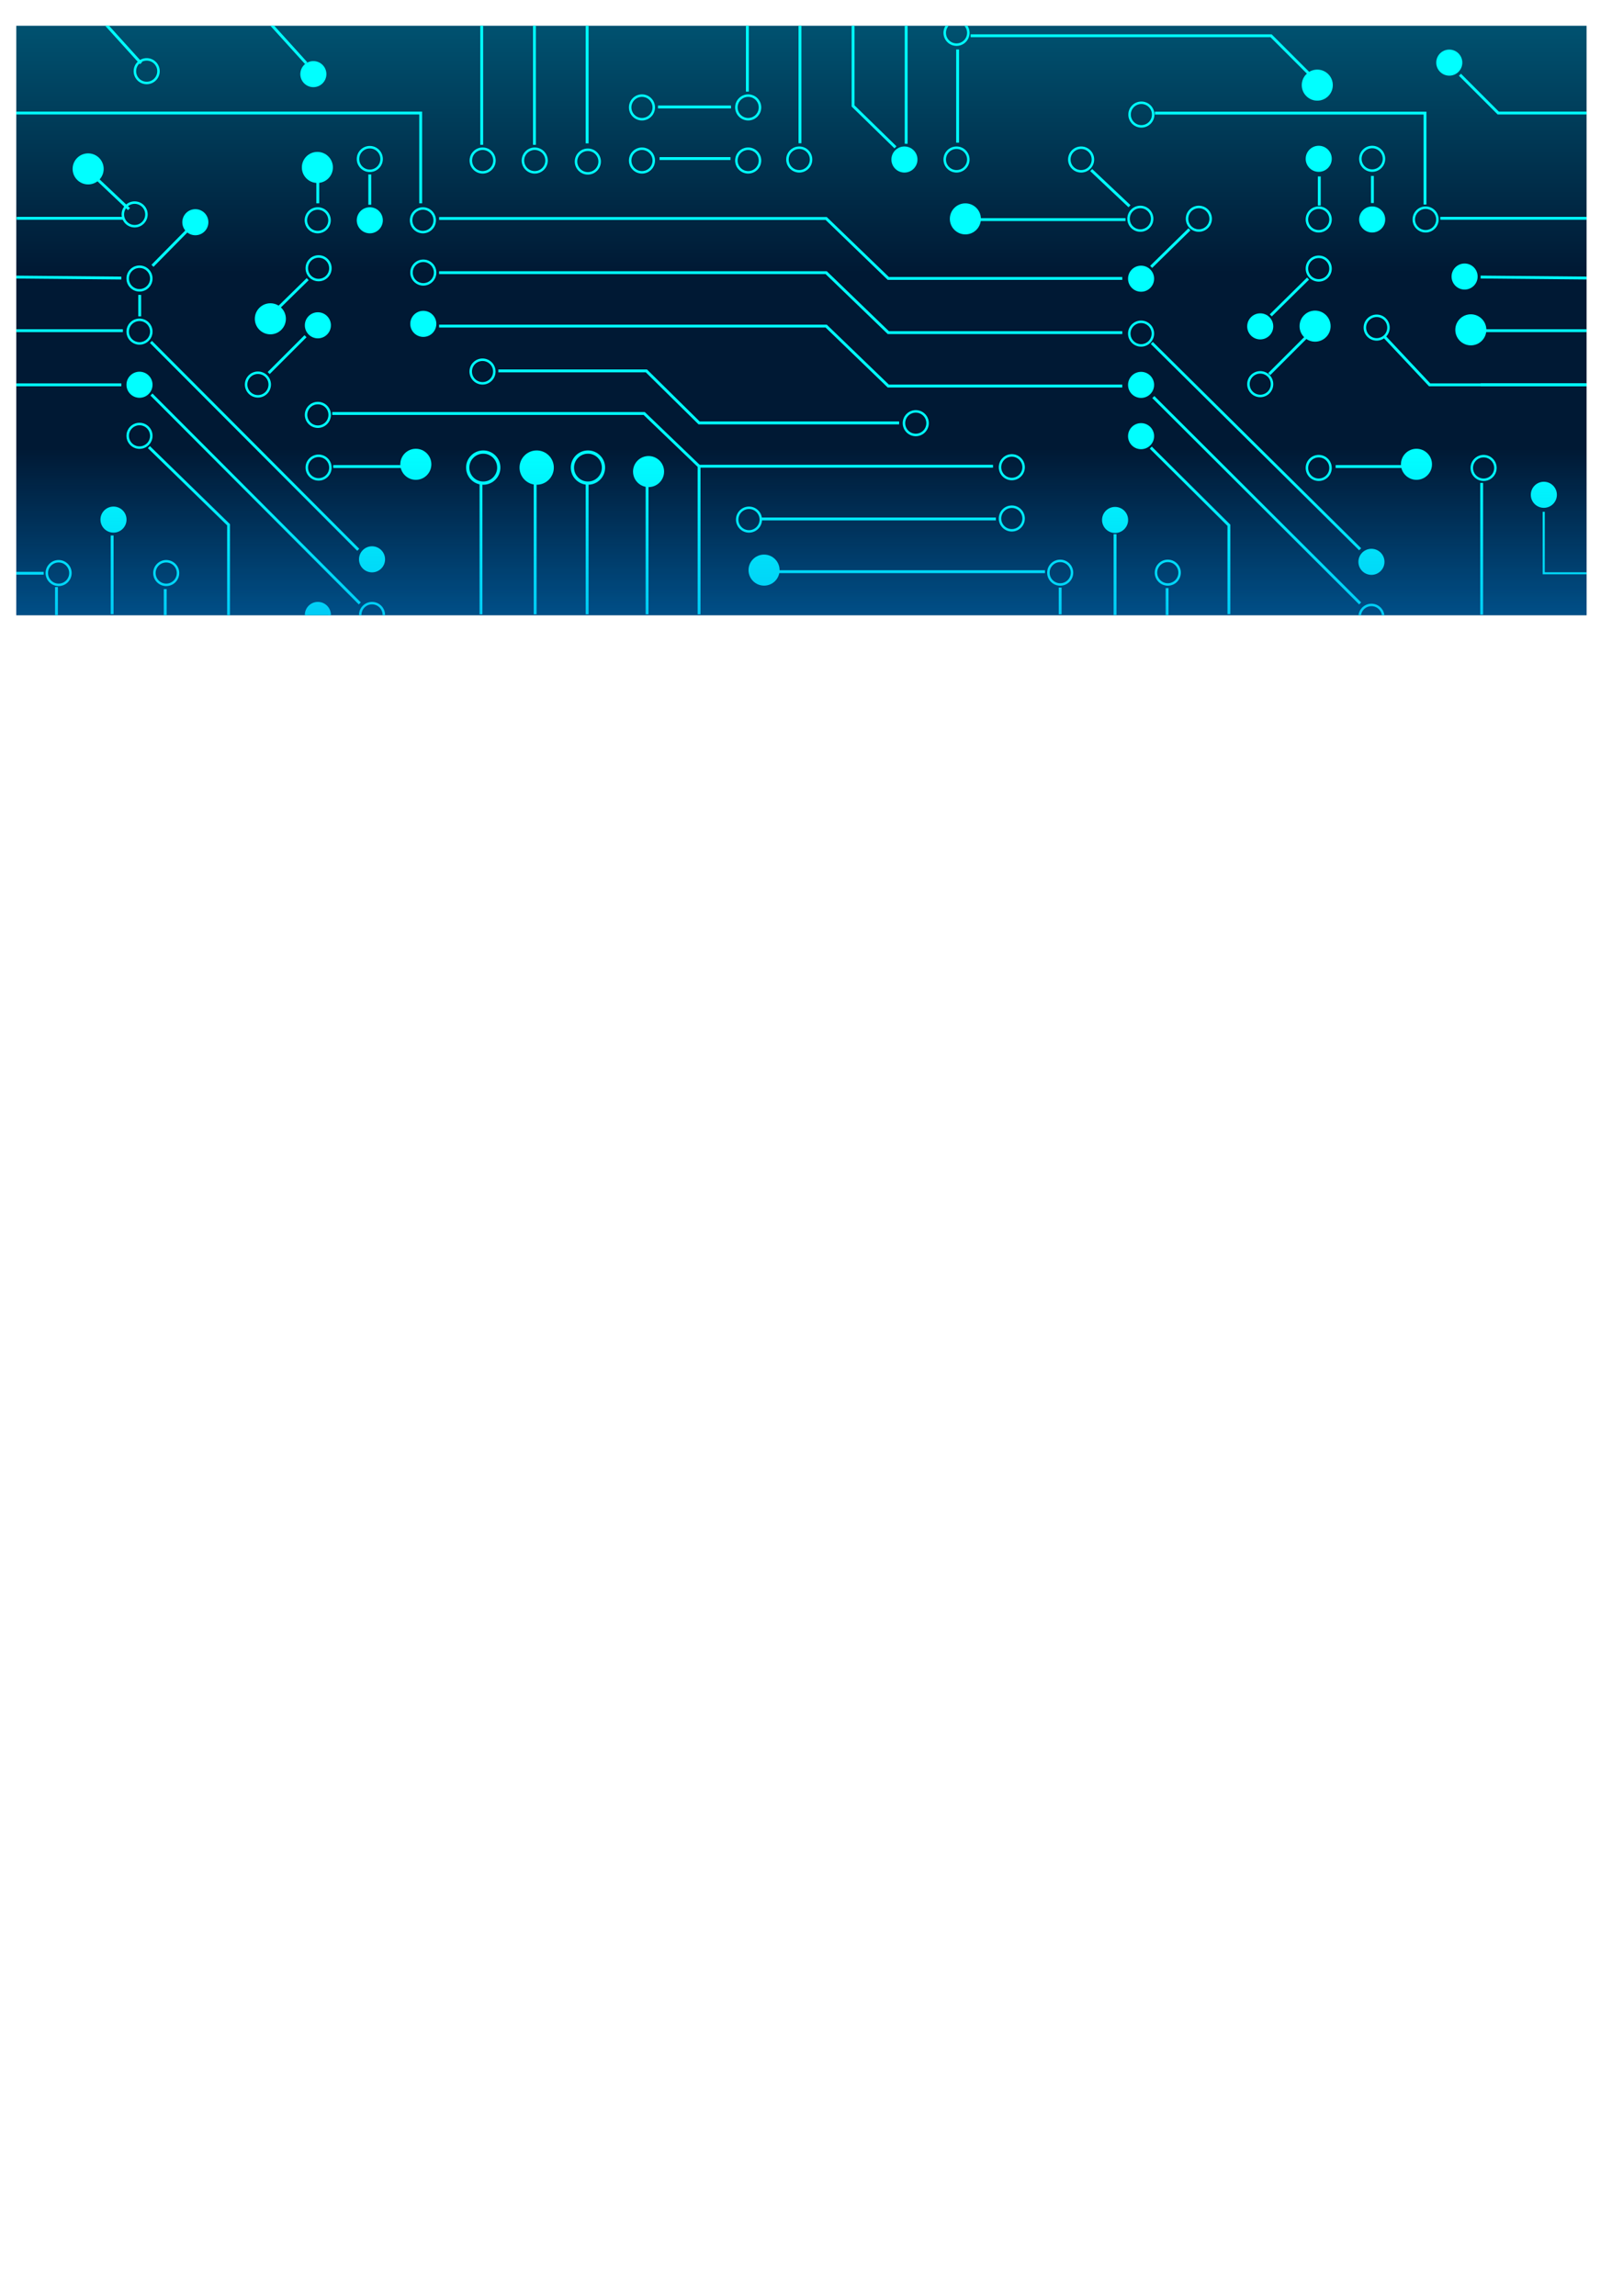 <?xml version="1.0" encoding="UTF-8" standalone="no"?>
<!-- Created with Inkscape (http://www.inkscape.org/) -->

<svg
   xmlns:dc="http://purl.org/dc/elements/1.1/"
   xmlns:cc="http://creativecommons.org/ns#"
   xmlns:rdf="http://www.w3.org/1999/02/22-rdf-syntax-ns#"
   xmlns:svg="http://www.w3.org/2000/svg"
   xmlns="http://www.w3.org/2000/svg"
   xmlns:xlink="http://www.w3.org/1999/xlink"
   xmlns:sodipodi="http://sodipodi.sourceforge.net/DTD/sodipodi-0.dtd"
   xmlns:inkscape="http://www.inkscape.org/namespaces/inkscape"
   width="210mm"
   height="297mm"
   viewBox="0 0 210 297"
   version="1.1"
   id="svg8"
   inkscape:version="0.92.1 r15371"
   sodipodi:docname="Circuit Board.svg">
  <defs
     id="defs2">
    <linearGradient
       inkscape:collect="always"
       id="linearGradient9535">
      <stop
         style="stop-color:#008fea;stop-opacity:1;"
         offset="0"
         id="stop9531" />
      <stop
         style="stop-color:#008fea;stop-opacity:0;"
         offset="1"
         id="stop9533" />
    </linearGradient>
    <linearGradient
       inkscape:collect="always"
       id="linearGradient4950">
      <stop
         style="stop-color:#00b8dc;stop-opacity:1"
         offset="0"
         id="stop4946" />
      <stop
         style="stop-color:#001934;stop-opacity:1"
         offset="1"
         id="stop4948" />
    </linearGradient>
    <linearGradient
       inkscape:collect="always"
       xlink:href="#linearGradient9535"
       id="linearGradient9537"
       x1="2388.751"
       y1="350.394"
       x2="2388.751"
       y2="303.663"
       gradientUnits="userSpaceOnUse" />
    <clipPath
       clipPathUnits="userSpaceOnUse"
       id="clipPath9734">
      <rect
         style="opacity:1;fill:url(#radialGradient9738);fill-opacity:1;stroke:none;stroke-width:0.348;stroke-linecap:round;stroke-linejoin:round;stroke-miterlimit:4;stroke-dasharray:none;stroke-dashoffset:0;stroke-opacity:1;paint-order:stroke fill markers"
         id="rect9736"
         width="201.965"
         height="75.803"
         x="2276.597"
         y="249.234"
         ry="0" />
    </clipPath>
    <radialGradient
       inkscape:collect="always"
       xlink:href="#linearGradient4950"
       id="radialGradient9738"
       gradientUnits="userSpaceOnUse"
       gradientTransform="matrix(1.383,0,0,0.519,2258.873,257.683)"
       cx="85.842"
       cy="56.745"
       fx="85.842"
       fy="56.745"
       r="73.025" />
    <clipPath
       clipPathUnits="userSpaceOnUse"
       id="clipPath9734-5">
      <rect
         style="opacity:1;fill:url(#radialGradient9738);fill-opacity:1;stroke:none;stroke-width:0.348;stroke-linecap:round;stroke-linejoin:round;stroke-miterlimit:4;stroke-dasharray:none;stroke-dashoffset:0;stroke-opacity:1;paint-order:stroke fill markers"
         id="rect9736-6"
         width="201.965"
         height="75.803"
         x="2276.597"
         y="249.234"
         ry="0" />
    </clipPath>
    <linearGradient
       inkscape:collect="always"
       xlink:href="#linearGradient4950"
       id="linearGradient11246"
       x1="2380.763"
       y1="191.885"
       x2="2380.763"
       y2="280.987"
       gradientUnits="userSpaceOnUse" />
    <filter
       inkscape:collect="always"
       style="color-interpolation-filters:sRGB"
       id="filter9416"
       x="-0.549"
       width="2.098"
       y="-0.549"
       height="2.098">
      <feGaussianBlur
         inkscape:collect="always"
         stdDeviation="0.913"
         id="feGaussianBlur9418" />
    </filter>
  </defs>
  <sodipodi:namedview
     id="base"
     pagecolor="#ffffff"
     bordercolor="#666666"
     borderopacity="1.0"
     inkscape:pageopacity="0.0"
     inkscape:pageshadow="2"
     inkscape:zoom="0.98994949"
     inkscape:cx="483.33364"
     inkscape:cy="879.38609"
     inkscape:document-units="mm"
     inkscape:current-layer="layer1"
     showgrid="false"
     inkscape:window-width="1920"
     inkscape:window-height="1017"
     inkscape:window-x="-8"
     inkscape:window-y="-8"
     inkscape:window-maximized="1"
     showborder="false" />
  <g
     inkscape:label="Layer 1"
     inkscape:groupmode="layer"
     id="layer1">
    <g
       id="g7936"
       transform="translate(-203.124)" />
    <g
       clip-path="url(#clipPath9734-5)"
       id="g10864"
       transform="matrix(1.006,0,0,1.006,-2288.148,-247.4)"
       inkscape:export-xdpi="90"
       inkscape:export-ydpi="90">
      <rect
         ry="0"
         y="249.234"
         x="2276.597"
         height="75.803"
         width="201.965"
         id="rect10494"
         style="opacity:1;fill:url(#linearGradient11246);fill-opacity:1;stroke:none;stroke-width:0.348;stroke-linecap:round;stroke-linejoin:round;stroke-miterlimit:4;stroke-dasharray:none;stroke-dashoffset:0;stroke-opacity:1;paint-order:stroke fill markers" />
      <path
         inkscape:connector-curvature="0"
         id="path10496"
         d="m 2309.43,249.133 4.458,4.923"
         style="fill:none;stroke:#01ffff;stroke-width:0.368px;stroke-linecap:butt;stroke-linejoin:miter;stroke-opacity:1" />
      <path
         inkscape:connector-curvature="0"
         id="path10498"
         d="m 2336.458,246.527 v 18.019"
         style="fill:none;stroke:#01ffff;stroke-width:0.368px;stroke-linecap:butt;stroke-linejoin:miter;stroke-opacity:1" />
      <path
         inkscape:connector-curvature="0"
         id="path10500"
         d="m 2343.239,246.434 v 18.112"
         style="fill:none;stroke:#01ffff;stroke-width:0.368px;stroke-linecap:butt;stroke-linejoin:miter;stroke-opacity:1" />
      <path
         inkscape:connector-curvature="0"
         id="path10502"
         d="m 2350.019,246.434 v 17.926"
         style="fill:none;stroke:#01ffff;stroke-width:0.368px;stroke-linecap:butt;stroke-linejoin:miter;stroke-opacity:1" />
      <path
         inkscape:connector-curvature="0"
         id="path10504"
         d="m 2276.068,260.459 h 52.541 v 11.61"
         style="fill:none;stroke:#01ffff;stroke-width:0.368px;stroke-linecap:butt;stroke-linejoin:miter;stroke-opacity:1"
         sodipodi:nodetypes="ccc" />
      <path
         inkscape:connector-curvature="0"
         id="path10506"
         d="m 2322.061,268.355 v 3.901"
         style="fill:none;stroke:#01ffff;stroke-width:0.368px;stroke-linecap:butt;stroke-linejoin:miter;stroke-opacity:1" />
      <path
         inkscape:connector-curvature="0"
         id="path10508"
         d="m 2315.374,268.355 v 3.715"
         style="fill:none;stroke:#01ffff;stroke-width:0.368px;stroke-linecap:butt;stroke-linejoin:miter;stroke-opacity:1" />
      <path
         inkscape:connector-curvature="0"
         id="path10510"
         d="m 2276.635,273.999 h 13.798"
         style="fill:none;stroke:#01ffff;stroke-width:0.368px;stroke-linecap:butt;stroke-linejoin:miter;stroke-opacity:1"
         sodipodi:nodetypes="cc" />
      <path
         inkscape:connector-curvature="0"
         id="path10512"
         d="m 2286.296,268.285 4.795,4.532"
         style="fill:none;stroke:#01ffff;stroke-width:0.368px;stroke-linecap:butt;stroke-linejoin:miter;stroke-opacity:1" />
      <path
         inkscape:connector-curvature="0"
         id="path10514"
         d="m 2298.709,275.444 -4.597,4.663"
         style="fill:none;stroke:#01ffff;stroke-width:0.368px;stroke-linecap:butt;stroke-linejoin:miter;stroke-opacity:1" />
      <path
         inkscape:connector-curvature="0"
         id="path10516"
         d="m 2290.105,281.683 -13.924,-0.131"
         style="fill:none;stroke:#01ffff;stroke-width:0.368px;stroke-linecap:butt;stroke-linejoin:miter;stroke-opacity:1" />
      <path
         inkscape:connector-curvature="0"
         id="path10518"
         d="m 2276.181,288.448 h 14.121"
         style="fill:none;stroke:#01ffff;stroke-width:0.368px;stroke-linecap:butt;stroke-linejoin:miter;stroke-opacity:1" />
      <path
         inkscape:connector-curvature="0"
         id="path10520"
         d="m 2292.469,283.85 v 2.758"
         style="fill:none;stroke:#01ffff;stroke-width:0.368px;stroke-linecap:butt;stroke-linejoin:miter;stroke-opacity:1" />
      <path
         inkscape:connector-curvature="0"
         id="path10522"
         d="m 2276.181,295.41 h 13.924"
         style="fill:none;stroke:#01ffff;stroke-width:0.368px;stroke-linecap:butt;stroke-linejoin:miter;stroke-opacity:1" />
      <path
         inkscape:connector-curvature="0"
         id="path10524"
         d="m 2293.98,296.658 26.797,26.862"
         style="fill:none;stroke:#01ffff;stroke-width:0.368px;stroke-linecap:butt;stroke-linejoin:miter;stroke-opacity:1" />
      <path
         inkscape:connector-curvature="0"
         id="path10526"
         d="m 2293.914,289.893 26.665,26.731"
         style="fill:none;stroke:#01ffff;stroke-width:0.368px;stroke-linecap:butt;stroke-linejoin:miter;stroke-opacity:1" />
      <path
         inkscape:connector-curvature="0"
         id="path10528"
         d="m 2317.361,305.918 h 9.392"
         style="fill:none;stroke:#01ffff;stroke-width:0.368px;stroke-linecap:butt;stroke-linejoin:miter;stroke-opacity:1" />
      <path
         inkscape:connector-curvature="0"
         id="path10530"
         d="m 2293.651,303.422 10.246,9.983 v 11.625"
         style="fill:none;stroke:#01ffff;stroke-width:0.368px;stroke-linecap:butt;stroke-linejoin:miter;stroke-opacity:1" />
      <path
         inkscape:connector-curvature="0"
         id="path10532"
         d="m 2295.753,321.681 v 3.35"
         style="fill:none;stroke:#01ffff;stroke-width:0.368px;stroke-linecap:butt;stroke-linejoin:miter;stroke-opacity:1" />
      <path
         inkscape:connector-curvature="0"
         id="path10534"
         d="m 2288.923,314.785 v 10.114"
         style="fill:none;stroke:#01ffff;stroke-width:0.368px;stroke-linecap:butt;stroke-linejoin:miter;stroke-opacity:1" />
      <path
         inkscape:connector-curvature="0"
         id="path10536"
         d="m 2276.115,319.645 h 4.006"
         style="fill:none;stroke:#01ffff;stroke-width:0.368px;stroke-linecap:butt;stroke-linejoin:miter;stroke-opacity:1" />
      <path
         inkscape:connector-curvature="0"
         id="path10538"
         d="m 2281.764,321.418 v 3.612"
         style="fill:none;stroke:#01ffff;stroke-width:0.368px;stroke-linecap:butt;stroke-linejoin:miter;stroke-opacity:1" />
      <path
         inkscape:connector-curvature="0"
         id="path10540"
         d="m 2309.244,286.56 4.83,-4.737"
         style="fill:none;stroke:#01ffff;stroke-width:0.368px;stroke-linecap:butt;stroke-linejoin:miter;stroke-opacity:1" />
      <path
         inkscape:connector-curvature="0"
         id="path10542"
         d="m 2309.058,293.897 4.737,-4.737"
         style="fill:none;stroke:#01ffff;stroke-width:0.368px;stroke-linecap:butt;stroke-linejoin:miter;stroke-opacity:1" />
      <path
         inkscape:connector-curvature="0"
         id="path10544"
         d="m 2330.978,274.02 h 49.785 l 7.988,7.709 h 30.094"
         style="fill:none;stroke:#01ffff;stroke-width:0.368px;stroke-linecap:butt;stroke-linejoin:miter;stroke-opacity:1" />
      <path
         style="fill:none;stroke:#01ffff;stroke-width:0.368px;stroke-linecap:butt;stroke-linejoin:miter;stroke-opacity:1"
         d="m 2330.978,280.987 h 49.785 l 7.988,7.709 h 30.094"
         id="path10546"
         inkscape:connector-curvature="0" />
      <path
         inkscape:connector-curvature="0"
         id="path10548"
         d="m 2330.978,287.86 h 49.785 l 7.988,7.709 h 30.094"
         style="fill:none;stroke:#01ffff;stroke-width:0.368px;stroke-linecap:butt;stroke-linejoin:miter;stroke-opacity:1" />
      <path
         inkscape:connector-curvature="0"
         id="path10550"
         d="m 2338.595,293.619 h 19.041 l 6.78,6.688 h 25.728"
         style="fill:none;stroke:#01ffff;stroke-width:0.368px;stroke-linecap:butt;stroke-linejoin:miter;stroke-opacity:1" />
      <path
         inkscape:connector-curvature="0"
         id="path10552"
         d="m 2317.231,299.099 h 40.125 l 7.059,6.78 v 19.041"
         style="fill:none;stroke:#01ffff;stroke-width:0.368px;stroke-linecap:butt;stroke-linejoin:miter;stroke-opacity:1" />
      <path
         inkscape:connector-curvature="0"
         id="path10554"
         d="m 2364.416,305.879 h 37.803"
         style="fill:none;stroke:#01ffff;stroke-width:0.368px;stroke-linecap:butt;stroke-linejoin:miter;stroke-opacity:1" />
      <path
         inkscape:connector-curvature="0"
         id="path10556"
         d="m 2402.591,312.66 h -30.187"
         style="fill:none;stroke:#01ffff;stroke-width:0.368px;stroke-linecap:butt;stroke-linejoin:miter;stroke-opacity:1" />
      <path
         inkscape:connector-curvature="0"
         id="path10558"
         d="m 2372.775,319.44 h 36.131"
         style="fill:none;stroke:#01ffff;stroke-width:0.368px;stroke-linecap:butt;stroke-linejoin:miter;stroke-opacity:1" />
      <path
         inkscape:connector-curvature="0"
         id="path10560"
         d="m 2410.857,321.483 v 3.437"
         style="fill:none;stroke:#01ffff;stroke-width:0.368px;stroke-linecap:butt;stroke-linejoin:miter;stroke-opacity:1" />
      <path
         inkscape:connector-curvature="0"
         id="path10562"
         d="m 2417.916,314.61 v 10.403"
         style="fill:none;stroke:#01ffff;stroke-width:0.368px;stroke-linecap:butt;stroke-linejoin:miter;stroke-opacity:1" />
      <path
         inkscape:connector-curvature="0"
         id="path10564"
         d="m 2336.365,308.108 v 16.812"
         style="fill:none;stroke:#01ffff;stroke-width:0.368px;stroke-linecap:butt;stroke-linejoin:miter;stroke-opacity:1" />
      <path
         style="fill:none;stroke:#01ffff;stroke-width:0.368px;stroke-linecap:butt;stroke-linejoin:miter;stroke-opacity:1"
         d="m 2343.331,308.108 v 16.812"
         id="path10566"
         inkscape:connector-curvature="0" />
      <path
         inkscape:connector-curvature="0"
         id="path10568"
         d="m 2350.019,308.108 v 16.812"
         style="fill:none;stroke:#01ffff;stroke-width:0.368px;stroke-linecap:butt;stroke-linejoin:miter;stroke-opacity:1" />
      <path
         style="fill:none;stroke:#01ffff;stroke-width:0.368px;stroke-linecap:butt;stroke-linejoin:miter;stroke-opacity:1"
         d="m 2357.728,308.108 v 16.812"
         id="path10570"
         inkscape:connector-curvature="0" />
      <path
         inkscape:connector-curvature="0"
         id="path10572"
         d="m 2424.613,321.55 v 3.481"
         style="fill:none;stroke:#01ffff;stroke-width:0.368px;stroke-linecap:butt;stroke-linejoin:miter;stroke-opacity:1" />
      <path
         inkscape:connector-curvature="0"
         id="path10574"
         d="m 2422.512,303.488 10.049,9.983 v 11.428"
         style="fill:none;stroke:#01ffff;stroke-width:0.368px;stroke-linecap:butt;stroke-linejoin:miter;stroke-opacity:1" />
      <path
         inkscape:connector-curvature="0"
         id="path10576"
         d="m 2422.84,296.986 26.6,26.534"
         style="fill:none;stroke:#01ffff;stroke-width:0.368px;stroke-linecap:butt;stroke-linejoin:miter;stroke-opacity:1" />
      <path
         inkscape:connector-curvature="0"
         id="path10578"
         d="m 2422.643,290.024 26.797,26.534"
         style="fill:none;stroke:#01ffff;stroke-width:0.368px;stroke-linecap:butt;stroke-linejoin:miter;stroke-opacity:1" />
      <path
         inkscape:connector-curvature="0"
         id="path10580"
         d="m 2446.287,305.918 h 8.932"
         style="fill:none;stroke:#01ffff;stroke-width:0.368px;stroke-linecap:butt;stroke-linejoin:miter;stroke-opacity:1" />
      <path
         inkscape:connector-curvature="0"
         id="path10582"
         d="m 2465.071,308.02 v 16.945"
         style="fill:none;stroke:#01ffff;stroke-width:0.368px;stroke-linecap:butt;stroke-linejoin:miter;stroke-opacity:1" />
      <path
         sodipodi:nodetypes="cc"
         style="fill:none;stroke:#01ffff;stroke-width:0.368px;stroke-linecap:butt;stroke-linejoin:miter;stroke-opacity:1"
         d="m 2459.751,273.999 h 19.441"
         id="path10584"
         inkscape:connector-curvature="0" />
      <path
         style="fill:none;stroke:#01ffff;stroke-width:0.368px;stroke-linecap:butt;stroke-linejoin:miter;stroke-opacity:1"
         d="m 2478.863,281.683 -13.924,-0.131"
         id="path10586"
         inkscape:connector-curvature="0" />
      <path
         style="fill:none;stroke:#01ffff;stroke-width:0.368px;stroke-linecap:butt;stroke-linejoin:miter;stroke-opacity:1"
         d="m 2464.94,288.448 h 14.121"
         id="path10588"
         inkscape:connector-curvature="0" />
      <path
         style="fill:none;stroke:#01ffff;stroke-width:0.368px;stroke-linecap:butt;stroke-linejoin:miter;stroke-opacity:1"
         d="m 2464.94,295.41 h 13.924"
         id="path10590"
         inkscape:connector-curvature="0" />
      <path
         inkscape:connector-curvature="0"
         id="path10592"
         d="M 2457.781,272.225 V 260.469 H 2423.037"
         style="fill:none;stroke:#01ffff;stroke-width:0.368px;stroke-linecap:butt;stroke-linejoin:miter;stroke-opacity:1" />
      <path
         inkscape:connector-curvature="0"
         id="path10594"
         d="m 2444.185,268.613 v 3.744"
         style="fill:none;stroke:#01ffff;stroke-width:0.368px;stroke-linecap:butt;stroke-linejoin:miter;stroke-opacity:1" />
      <path
         inkscape:connector-curvature="0"
         id="path10596"
         d="m 2451.016,268.548 v 3.481"
         style="fill:none;stroke:#01ffff;stroke-width:0.368px;stroke-linecap:butt;stroke-linejoin:miter;stroke-opacity:1" />
      <path
         inkscape:connector-curvature="0"
         id="path10598"
         d="m 2442.74,281.749 -4.795,4.729"
         style="fill:none;stroke:#01ffff;stroke-width:0.368px;stroke-linecap:butt;stroke-linejoin:miter;stroke-opacity:1" />
      <path
         inkscape:connector-curvature="0"
         id="path10600"
         d="m 2442.675,289.105 -4.926,4.926"
         style="fill:none;stroke:#01ffff;stroke-width:0.368px;stroke-linecap:butt;stroke-linejoin:miter;stroke-opacity:1" />
      <path
         inkscape:connector-curvature="0"
         id="path10602"
         d="m 2422.561,280.243 4.923,-4.83"
         style="fill:none;stroke:#01ffff;stroke-width:0.368px;stroke-linecap:butt;stroke-linejoin:miter;stroke-opacity:1" />
      <path
         inkscape:connector-curvature="0"
         id="path10604"
         d="M 2397.668,264.268 V 252.286"
         style="fill:none;stroke:#01ffff;stroke-width:0.368px;stroke-linecap:butt;stroke-linejoin:miter;stroke-opacity:1" />
      <path
         inkscape:connector-curvature="0"
         id="path10606"
         d="m 2399.34,250.521 h 38.639 l 4.923,4.923"
         style="fill:none;stroke:#01ffff;stroke-width:0.368px;stroke-linecap:butt;stroke-linejoin:miter;stroke-opacity:1" />
      <path
         inkscape:connector-curvature="0"
         id="path10608"
         d="m 2414.851,267.797 4.923,4.644"
         style="fill:none;stroke:#01ffff;stroke-width:0.368px;stroke-linecap:butt;stroke-linejoin:miter;stroke-opacity:1" />
      <path
         inkscape:connector-curvature="0"
         id="path10610"
         d="m 2419.261,274.163 h -19.703"
         style="fill:none;stroke:#01ffff;stroke-width:0.368px;stroke-linecap:butt;stroke-linejoin:miter;stroke-opacity:1" />
      <path
         inkscape:connector-curvature="0"
         id="path10612"
         d="m 2391.052,246.48 v 17.93"
         style="fill:none;stroke:#01ffff;stroke-width:0.368px;stroke-linecap:butt;stroke-linejoin:miter;stroke-opacity:1" />
      <path
         inkscape:connector-curvature="0"
         id="path10614"
         d="m 2389.673,264.87 -5.451,-5.32 v -13.004"
         style="fill:none;stroke:#01ffff;stroke-width:0.368px;stroke-linecap:butt;stroke-linejoin:miter;stroke-opacity:1" />
      <path
         inkscape:connector-curvature="0"
         id="path10616"
         d="m 2377.391,246.677 v 17.667"
         style="fill:none;stroke:#01ffff;stroke-width:0.368px;stroke-linecap:butt;stroke-linejoin:miter;stroke-opacity:1" />
      <path
         inkscape:connector-curvature="0"
         id="path10618"
         d="m 2370.626,246.48 v 11.231"
         style="fill:none;stroke:#01ffff;stroke-width:0.368px;stroke-linecap:butt;stroke-linejoin:miter;stroke-opacity:1" />
      <path
         inkscape:connector-curvature="0"
         id="path10620"
         d="m 2368.524,259.681 h -9.392"
         style="fill:none;stroke:#01ffff;stroke-width:0.368px;stroke-linecap:butt;stroke-linejoin:miter;stroke-opacity:1" />
      <path
         inkscape:connector-curvature="0"
         id="path10622"
         d="m 2359.329,266.314 h 9.129"
         style="fill:none;stroke:#01ffff;stroke-width:0.368px;stroke-linecap:butt;stroke-linejoin:miter;stroke-opacity:1" />
      <circle
         r="1.518"
         cy="255.456"
         cx="2314.805"
         id="circle10624"
         style="opacity:1;fill:#01ffff;fill-opacity:1;stroke:#01ffff;stroke-width:0.317;stroke-linecap:round;stroke-linejoin:round;stroke-miterlimit:4;stroke-dasharray:none;stroke-dashoffset:0;stroke-opacity:1;paint-order:stroke fill markers" />
      <circle
         r="1.518"
         cy="266.568"
         cx="2336.578"
         id="circle10626"
         style="opacity:1;fill:none;fill-opacity:1;stroke:#01ffff;stroke-width:0.317;stroke-linecap:round;stroke-linejoin:round;stroke-miterlimit:4;stroke-dasharray:none;stroke-dashoffset:0;stroke-opacity:1;paint-order:stroke fill markers" />
      <circle
         style="opacity:1;fill:none;fill-opacity:1;stroke:#01ffff;stroke-width:0.317;stroke-linecap:round;stroke-linejoin:round;stroke-miterlimit:4;stroke-dasharray:none;stroke-dashoffset:0;stroke-opacity:1;paint-order:stroke fill markers"
         id="circle10628"
         cx="2343.277"
         cy="266.568"
         r="1.518" />
      <circle
         style="opacity:1;fill:none;fill-opacity:1;stroke:#01ffff;stroke-width:0.317;stroke-linecap:round;stroke-linejoin:round;stroke-miterlimit:4;stroke-dasharray:none;stroke-dashoffset:0;stroke-opacity:1;paint-order:stroke fill markers"
         id="circle10630"
         cx="2291.818"
         cy="273.496"
         r="1.518" />
      <circle
         r="1.518"
         cy="274.499"
         cx="2299.626"
         id="circle10632"
         style="opacity:1;fill:#01ffff;fill-opacity:1;stroke:#01ffff;stroke-width:0.317;stroke-linecap:round;stroke-linejoin:round;stroke-miterlimit:4;stroke-dasharray:none;stroke-dashoffset:0;stroke-opacity:1;paint-order:stroke fill markers" />
      <circle
         r="1.518"
         cy="266.371"
         cx="2322.064"
         id="circle10634"
         style="opacity:1;fill:none;fill-opacity:1;stroke:#01ffff;stroke-width:0.317;stroke-linecap:round;stroke-linejoin:round;stroke-miterlimit:4;stroke-dasharray:none;stroke-dashoffset:0;stroke-opacity:1;paint-order:stroke fill markers" />
      <circle
         r="1.518"
         cy="274.252"
         cx="2315.365"
         id="circle10636"
         style="opacity:1;fill:none;fill-opacity:1;stroke:#01ffff;stroke-width:0.317;stroke-linecap:round;stroke-linejoin:round;stroke-miterlimit:4;stroke-dasharray:none;stroke-dashoffset:0;stroke-opacity:1;paint-order:stroke fill markers" />
      <circle
         style="opacity:1;fill:#01ffff;fill-opacity:1;stroke:#01ffff;stroke-width:0.317;stroke-linecap:round;stroke-linejoin:round;stroke-miterlimit:4;stroke-dasharray:none;stroke-dashoffset:0;stroke-opacity:1;paint-order:stroke fill markers"
         id="circle10638"
         cx="2322.064"
         cy="274.252"
         r="1.518" />
      <circle
         r="1.518"
         cy="274.252"
         cx="2328.894"
         id="circle10640"
         style="opacity:1;fill:none;fill-opacity:1;stroke:#01ffff;stroke-width:0.317;stroke-linecap:round;stroke-linejoin:round;stroke-miterlimit:4;stroke-dasharray:none;stroke-dashoffset:0;stroke-opacity:1;paint-order:stroke fill markers" />
      <circle
         r="1.518"
         cy="266.699"
         cx="2350.108"
         id="circle10642"
         style="opacity:1;fill:none;fill-opacity:1;stroke:#01ffff;stroke-width:0.317;stroke-linecap:round;stroke-linejoin:round;stroke-miterlimit:4;stroke-dasharray:none;stroke-dashoffset:0;stroke-opacity:1;paint-order:stroke fill markers" />
      <circle
         style="opacity:1;fill:none;fill-opacity:1;stroke:#01ffff;stroke-width:0.317;stroke-linecap:round;stroke-linejoin:round;stroke-miterlimit:4;stroke-dasharray:none;stroke-dashoffset:0;stroke-opacity:1;paint-order:stroke fill markers"
         id="circle10644"
         cx="2357.07"
         cy="266.568"
         r="1.518" />
      <circle
         r="1.518"
         cy="266.568"
         cx="2370.731"
         id="circle10646"
         style="opacity:1;fill:none;fill-opacity:1;stroke:#01ffff;stroke-width:0.317;stroke-linecap:round;stroke-linejoin:round;stroke-miterlimit:4;stroke-dasharray:none;stroke-dashoffset:0;stroke-opacity:1;paint-order:stroke fill markers" />
      <circle
         r="1.518"
         cy="259.737"
         cx="2357.07"
         id="circle10648"
         style="opacity:1;fill:none;fill-opacity:1;stroke:#01ffff;stroke-width:0.317;stroke-linecap:round;stroke-linejoin:round;stroke-miterlimit:4;stroke-dasharray:none;stroke-dashoffset:0;stroke-opacity:1;paint-order:stroke fill markers" />
      <circle
         style="opacity:1;fill:none;fill-opacity:1;stroke:#01ffff;stroke-width:0.317;stroke-linecap:round;stroke-linejoin:round;stroke-miterlimit:4;stroke-dasharray:none;stroke-dashoffset:0;stroke-opacity:1;paint-order:stroke fill markers"
         id="circle10650"
         cx="2370.731"
         cy="259.737"
         r="1.518" />
      <circle
         r="1.518"
         cy="266.437"
         cx="2377.299"
         id="circle10652"
         style="opacity:1;fill:none;fill-opacity:1;stroke:#01ffff;stroke-width:0.317;stroke-linecap:round;stroke-linejoin:round;stroke-miterlimit:4;stroke-dasharray:none;stroke-dashoffset:0;stroke-opacity:1;paint-order:stroke fill markers" />
      <circle
         r="1.518"
         cy="250.148"
         cx="2397.527"
         id="circle10654"
         style="opacity:1;fill:none;fill-opacity:1;stroke:#01ffff;stroke-width:0.317;stroke-linecap:round;stroke-linejoin:round;stroke-miterlimit:4;stroke-dasharray:none;stroke-dashoffset:0;stroke-opacity:1;paint-order:stroke fill markers" />
      <circle
         style="opacity:1;fill:none;fill-opacity:1;stroke:#01ffff;stroke-width:0.317;stroke-linecap:round;stroke-linejoin:round;stroke-miterlimit:4;stroke-dasharray:none;stroke-dashoffset:0;stroke-opacity:1;paint-order:stroke fill markers"
         id="circle10656"
         cx="2397.527"
         cy="266.437"
         r="1.518" />
      <circle
         r="1.518"
         cy="266.437"
         cx="2390.828"
         id="circle10658"
         style="opacity:1;fill:#01ffff;fill-opacity:1;stroke:#01ffff;stroke-width:0.317;stroke-linecap:round;stroke-linejoin:round;stroke-miterlimit:4;stroke-dasharray:none;stroke-dashoffset:0;stroke-opacity:1;paint-order:stroke fill markers" />
      <circle
         style="opacity:1;fill:none;fill-opacity:1;stroke:#01ffff;stroke-width:0.317;stroke-linecap:round;stroke-linejoin:round;stroke-miterlimit:4;stroke-dasharray:none;stroke-dashoffset:0;stroke-opacity:1;paint-order:stroke fill markers"
         id="circle10660"
         cx="2413.553"
         cy="266.437"
         r="1.518" />
      <circle
         r="1.518"
         cy="274.055"
         cx="2421.172"
         id="circle10662"
         style="opacity:1;fill:none;fill-opacity:1;stroke:#01ffff;stroke-width:0.317;stroke-linecap:round;stroke-linejoin:round;stroke-miterlimit:4;stroke-dasharray:none;stroke-dashoffset:0;stroke-opacity:1;paint-order:stroke fill markers" />
      <circle
         style="opacity:1;fill:none;fill-opacity:1;stroke:#01ffff;stroke-width:0.317;stroke-linecap:round;stroke-linejoin:round;stroke-miterlimit:4;stroke-dasharray:none;stroke-dashoffset:0;stroke-opacity:1;paint-order:stroke fill markers"
         id="circle10664"
         cx="2421.303"
         cy="260.657"
         r="1.518" />
      <circle
         style="opacity:1;fill:none;fill-opacity:1;stroke:#01ffff;stroke-width:0.317;stroke-linecap:round;stroke-linejoin:round;stroke-miterlimit:4;stroke-dasharray:none;stroke-dashoffset:0;stroke-opacity:1;paint-order:stroke fill markers"
         id="circle10666"
         cx="2292.443"
         cy="281.74"
         r="1.518" />
      <circle
         r="1.518"
         cy="288.57"
         cx="2292.443"
         id="circle10668"
         style="opacity:1;fill:none;fill-opacity:1;stroke:#01ffff;stroke-width:0.317;stroke-linecap:round;stroke-linejoin:round;stroke-miterlimit:4;stroke-dasharray:none;stroke-dashoffset:0;stroke-opacity:1;paint-order:stroke fill markers" />
      <circle
         style="opacity:1;fill:#01ffff;fill-opacity:1;stroke:#01ffff;stroke-width:0.317;stroke-linecap:round;stroke-linejoin:round;stroke-miterlimit:4;stroke-dasharray:none;stroke-dashoffset:0;stroke-opacity:1;paint-order:stroke fill markers"
         id="circle10670"
         cx="2292.443"
         cy="295.401"
         r="1.518" />
      <circle
         r="1.518"
         cy="301.968"
         cx="2292.443"
         id="circle10672"
         style="opacity:1;fill:none;fill-opacity:1;stroke:#01ffff;stroke-width:0.317;stroke-linecap:round;stroke-linejoin:round;stroke-miterlimit:4;stroke-dasharray:none;stroke-dashoffset:0;stroke-opacity:1;paint-order:stroke fill markers" />
      <circle
         style="opacity:1;fill:none;fill-opacity:1;stroke:#01ffff;stroke-width:0.317;stroke-linecap:round;stroke-linejoin:round;stroke-miterlimit:4;stroke-dasharray:none;stroke-dashoffset:0;stroke-opacity:1;paint-order:stroke fill markers"
         id="circle10674"
         cx="2282.04"
         cy="319.616"
         r="1.518" />
      <circle
         r="1.518"
         cy="312.743"
         cx="2289.099"
         id="circle10676"
         style="opacity:1;fill:#01ffff;fill-opacity:1;stroke:#01ffff;stroke-width:0.317;stroke-linecap:round;stroke-linejoin:round;stroke-miterlimit:4;stroke-dasharray:none;stroke-dashoffset:0;stroke-opacity:1;paint-order:stroke fill markers" />
      <circle
         style="opacity:1;fill:none;fill-opacity:1;stroke:#01ffff;stroke-width:0.317;stroke-linecap:round;stroke-linejoin:round;stroke-miterlimit:4;stroke-dasharray:none;stroke-dashoffset:0;stroke-opacity:1;paint-order:stroke fill markers"
         id="circle10678"
         cx="2295.879"
         cy="319.616"
         r="1.518" />
      <circle
         r="1.518"
         cy="325.003"
         cx="2315.385"
         id="circle10680"
         style="opacity:1;fill:#01ffff;fill-opacity:1;stroke:#01ffff;stroke-width:0.317;stroke-linecap:round;stroke-linejoin:round;stroke-miterlimit:4;stroke-dasharray:none;stroke-dashoffset:0;stroke-opacity:1;paint-order:stroke fill markers" />
      <circle
         style="opacity:1;fill:none;fill-opacity:1;stroke:#01ffff;stroke-width:0.317;stroke-linecap:round;stroke-linejoin:round;stroke-miterlimit:4;stroke-dasharray:none;stroke-dashoffset:0;stroke-opacity:1;paint-order:stroke fill markers"
         id="circle10682"
         cx="2322.351"
         cy="325.003"
         r="1.518" />
      <circle
         r="1.518"
         cy="317.851"
         cx="2322.351"
         id="circle10684"
         style="opacity:1;fill:#01ffff;fill-opacity:1;stroke:#01ffff;stroke-width:0.317;stroke-linecap:round;stroke-linejoin:round;stroke-miterlimit:4;stroke-dasharray:none;stroke-dashoffset:0;stroke-opacity:1;paint-order:stroke fill markers" />
      <circle
         style="opacity:1;fill:none;fill-opacity:1;stroke:#01ffff;stroke-width:0.317;stroke-linecap:round;stroke-linejoin:round;stroke-miterlimit:4;stroke-dasharray:none;stroke-dashoffset:0;stroke-opacity:1;paint-order:stroke fill markers"
         id="circle10686"
         cx="2315.478"
         cy="306.055"
         r="1.518" />
      <circle
         style="opacity:1;fill:none;fill-opacity:1;stroke:#01ffff;stroke-width:0.417;stroke-linecap:round;stroke-linejoin:round;stroke-miterlimit:4;stroke-dasharray:none;stroke-dashoffset:0;stroke-opacity:1;paint-order:stroke fill markers"
         id="circle10688"
         cx="2336.655"
         cy="306.055"
         r="1.997" />
      <circle
         r="1.997"
         cy="306.055"
         cx="2343.528"
         id="circle10690"
         style="opacity:1;fill:#01ffff;fill-opacity:1;stroke:#01ffff;stroke-width:0.417;stroke-linecap:round;stroke-linejoin:round;stroke-miterlimit:4;stroke-dasharray:none;stroke-dashoffset:0;stroke-opacity:1;paint-order:stroke fill markers" />
      <circle
         style="opacity:1;fill:none;fill-opacity:1;stroke:#01ffff;stroke-width:0.417;stroke-linecap:round;stroke-linejoin:round;stroke-miterlimit:4;stroke-dasharray:none;stroke-dashoffset:0;stroke-opacity:1;paint-order:stroke fill markers"
         id="circle10692"
         cx="2350.123"
         cy="306.055"
         r="1.997" />
      <circle
         style="opacity:1;fill:none;fill-opacity:1;stroke:#01ffff;stroke-width:0.317;stroke-linecap:round;stroke-linejoin:round;stroke-miterlimit:4;stroke-dasharray:none;stroke-dashoffset:0;stroke-opacity:1;paint-order:stroke fill markers"
         id="circle10694"
         cx="2370.836"
         cy="312.743"
         r="1.518" />
      <circle
         style="opacity:1;fill:none;fill-opacity:1;stroke:#01ffff;stroke-width:0.317;stroke-linecap:round;stroke-linejoin:round;stroke-miterlimit:4;stroke-dasharray:none;stroke-dashoffset:0;stroke-opacity:1;paint-order:stroke fill markers"
         id="circle10696"
         cx="2336.562"
         cy="293.702"
         r="1.518" />
      <circle
         r="1.518"
         cy="287.572"
         cx="2328.946"
         id="circle10698"
         style="opacity:1;fill:#01ffff;fill-opacity:1;stroke:#01ffff;stroke-width:0.317;stroke-linecap:round;stroke-linejoin:round;stroke-miterlimit:4;stroke-dasharray:none;stroke-dashoffset:0;stroke-opacity:1;paint-order:stroke fill markers" />
      <circle
         style="opacity:1;fill:none;fill-opacity:1;stroke:#01ffff;stroke-width:0.317;stroke-linecap:round;stroke-linejoin:round;stroke-miterlimit:4;stroke-dasharray:none;stroke-dashoffset:0;stroke-opacity:1;paint-order:stroke fill markers"
         id="circle10700"
         cx="2328.946"
         cy="280.977"
         r="1.518" />
      <circle
         r="1.518"
         cy="280.42"
         cx="2315.478"
         id="circle10702"
         style="opacity:1;fill:none;fill-opacity:1;stroke:#01ffff;stroke-width:0.317;stroke-linecap:round;stroke-linejoin:round;stroke-miterlimit:4;stroke-dasharray:none;stroke-dashoffset:0;stroke-opacity:1;paint-order:stroke fill markers" />
      <circle
         r="1.518"
         cy="295.374"
         cx="2307.675"
         id="circle10704"
         style="opacity:1;fill:none;fill-opacity:1;stroke:#01ffff;stroke-width:0.317;stroke-linecap:round;stroke-linejoin:round;stroke-miterlimit:4;stroke-dasharray:none;stroke-dashoffset:0;stroke-opacity:1;paint-order:stroke fill markers" />
      <circle
         style="opacity:1;fill:#01ffff;fill-opacity:1;stroke:#01ffff;stroke-width:0.317;stroke-linecap:round;stroke-linejoin:round;stroke-miterlimit:4;stroke-dasharray:none;stroke-dashoffset:0;stroke-opacity:1;paint-order:stroke fill markers"
         id="circle10706"
         cx="2315.385"
         cy="287.757"
         r="1.518" />
      <circle
         style="opacity:1;fill:none;fill-opacity:1;stroke:#01ffff;stroke-width:0.317;stroke-linecap:round;stroke-linejoin:round;stroke-miterlimit:4;stroke-dasharray:none;stroke-dashoffset:0;stroke-opacity:1;paint-order:stroke fill markers"
         id="circle10708"
         cx="2315.385"
         cy="299.275"
         r="1.518" />
      <circle
         style="opacity:1;fill:none;fill-opacity:1;stroke:#01ffff;stroke-width:0.317;stroke-linecap:round;stroke-linejoin:round;stroke-miterlimit:4;stroke-dasharray:none;stroke-dashoffset:0;stroke-opacity:1;paint-order:stroke fill markers"
         id="circle10710"
         cx="2428.695"
         cy="274.055"
         r="1.518" />
      <circle
         r="1.518"
         cy="281.764"
         cx="2421.264"
         id="circle10712"
         style="opacity:1;fill:#01ffff;fill-opacity:1;stroke:#01ffff;stroke-width:0.317;stroke-linecap:round;stroke-linejoin:round;stroke-miterlimit:4;stroke-dasharray:none;stroke-dashoffset:0;stroke-opacity:1;paint-order:stroke fill markers" />
      <circle
         style="opacity:1;fill:none;fill-opacity:1;stroke:#01ffff;stroke-width:0.317;stroke-linecap:round;stroke-linejoin:round;stroke-miterlimit:4;stroke-dasharray:none;stroke-dashoffset:0;stroke-opacity:1;paint-order:stroke fill markers"
         id="circle10714"
         cx="2421.264"
         cy="288.824"
         r="1.518" />
      <circle
         r="1.518"
         cy="295.418"
         cx="2421.264"
         id="circle10716"
         style="opacity:1;fill:#01ffff;fill-opacity:1;stroke:#01ffff;stroke-width:0.317;stroke-linecap:round;stroke-linejoin:round;stroke-miterlimit:4;stroke-dasharray:none;stroke-dashoffset:0;stroke-opacity:1;paint-order:stroke fill markers" />
      <circle
         style="opacity:1;fill:#01ffff;fill-opacity:1;stroke:#01ffff;stroke-width:0.317;stroke-linecap:round;stroke-linejoin:round;stroke-miterlimit:4;stroke-dasharray:none;stroke-dashoffset:0;stroke-opacity:1;paint-order:stroke fill markers"
         id="circle10718"
         cx="2421.264"
         cy="302.013"
         r="1.518" />
      <circle
         r="1.518"
         cy="300.341"
         cx="2392.285"
         id="circle10720"
         style="opacity:1;fill:none;fill-opacity:1;stroke:#01ffff;stroke-width:0.317;stroke-linecap:round;stroke-linejoin:round;stroke-miterlimit:4;stroke-dasharray:none;stroke-dashoffset:0;stroke-opacity:1;paint-order:stroke fill markers" />
      <circle
         style="opacity:1;fill:none;fill-opacity:1;stroke:#01ffff;stroke-width:0.317;stroke-linecap:round;stroke-linejoin:round;stroke-miterlimit:4;stroke-dasharray:none;stroke-dashoffset:0;stroke-opacity:1;paint-order:stroke fill markers"
         id="circle10722"
         cx="2404.638"
         cy="306.007"
         r="1.518" />
      <circle
         r="1.518"
         cy="312.601"
         cx="2404.638"
         id="circle10724"
         style="opacity:1;fill:none;fill-opacity:1;stroke:#01ffff;stroke-width:0.317;stroke-linecap:round;stroke-linejoin:round;stroke-miterlimit:4;stroke-dasharray:none;stroke-dashoffset:0;stroke-opacity:1;paint-order:stroke fill markers" />
      <circle
         style="opacity:1;fill:none;fill-opacity:1;stroke:#01ffff;stroke-width:0.317;stroke-linecap:round;stroke-linejoin:round;stroke-miterlimit:4;stroke-dasharray:none;stroke-dashoffset:0;stroke-opacity:1;paint-order:stroke fill markers"
         id="circle10726"
         cx="2410.862"
         cy="319.568"
         r="1.518" />
      <circle
         r="1.518"
         cy="312.787"
         cx="2417.921"
         id="circle10728"
         style="opacity:1;fill:#01ffff;fill-opacity:1;stroke:#01ffff;stroke-width:0.317;stroke-linecap:round;stroke-linejoin:round;stroke-miterlimit:4;stroke-dasharray:none;stroke-dashoffset:0;stroke-opacity:1;paint-order:stroke fill markers" />
      <circle
         style="opacity:1;fill:none;fill-opacity:1;stroke:#01ffff;stroke-width:0.317;stroke-linecap:round;stroke-linejoin:round;stroke-miterlimit:4;stroke-dasharray:none;stroke-dashoffset:0;stroke-opacity:1;paint-order:stroke fill markers"
         id="circle10730"
         cx="2424.701"
         cy="319.568"
         r="1.518" />
      <circle
         r="1.518"
         cy="325.234"
         cx="2450.894"
         id="circle10732"
         style="opacity:1;fill:none;fill-opacity:1;stroke:#01ffff;stroke-width:0.317;stroke-linecap:round;stroke-linejoin:round;stroke-miterlimit:4;stroke-dasharray:none;stroke-dashoffset:0;stroke-opacity:1;paint-order:stroke fill markers" />
      <circle
         style="opacity:1;fill:#01ffff;fill-opacity:1;stroke:#01ffff;stroke-width:0.317;stroke-linecap:round;stroke-linejoin:round;stroke-miterlimit:4;stroke-dasharray:none;stroke-dashoffset:0;stroke-opacity:1;paint-order:stroke fill markers"
         id="circle10734"
         cx="2450.894"
         cy="318.174"
         r="1.518" />
      <circle
         r="1.518"
         cy="306.1"
         cx="2444.113"
         id="circle10736"
         style="opacity:1;fill:none;fill-opacity:1;stroke:#01ffff;stroke-width:0.317;stroke-linecap:round;stroke-linejoin:round;stroke-miterlimit:4;stroke-dasharray:none;stroke-dashoffset:0;stroke-opacity:1;paint-order:stroke fill markers" />
      <circle
         r="1.518"
         cy="281.486"
         cx="2462.876"
         id="circle10738"
         style="opacity:1;fill:#01ffff;fill-opacity:1;stroke:#01ffff;stroke-width:0.317;stroke-linecap:round;stroke-linejoin:round;stroke-miterlimit:4;stroke-dasharray:none;stroke-dashoffset:0;stroke-opacity:1;paint-order:stroke fill markers" />
      <circle
         style="opacity:1;fill:none;fill-opacity:1;stroke:#01ffff;stroke-width:0.317;stroke-linecap:round;stroke-linejoin:round;stroke-miterlimit:4;stroke-dasharray:none;stroke-dashoffset:0;stroke-opacity:1;paint-order:stroke fill markers"
         id="circle10740"
         cx="2457.86"
         cy="274.148"
         r="1.518" />
      <circle
         r="1.518"
         cy="274.148"
         cx="2450.987"
         id="circle10742"
         style="opacity:1;fill:#01ffff;fill-opacity:1;stroke:#01ffff;stroke-width:0.317;stroke-linecap:round;stroke-linejoin:round;stroke-miterlimit:4;stroke-dasharray:none;stroke-dashoffset:0;stroke-opacity:1;paint-order:stroke fill markers" />
      <circle
         style="opacity:1;fill:none;fill-opacity:1;stroke:#01ffff;stroke-width:0.317;stroke-linecap:round;stroke-linejoin:round;stroke-miterlimit:4;stroke-dasharray:none;stroke-dashoffset:0;stroke-opacity:1;paint-order:stroke fill markers"
         id="circle10744"
         cx="2444.113"
         cy="274.148"
         r="1.518" />
      <circle
         style="opacity:1;fill:none;fill-opacity:1;stroke:#01ffff;stroke-width:0.317;stroke-linecap:round;stroke-linejoin:round;stroke-miterlimit:4;stroke-dasharray:none;stroke-dashoffset:0;stroke-opacity:1;paint-order:stroke fill markers"
         id="circle10746"
         cx="2450.987"
         cy="266.346"
         r="1.518" />
      <circle
         r="1.518"
         cy="266.346"
         cx="2444.113"
         id="circle10748"
         style="opacity:1;fill:#01ffff;fill-opacity:1;stroke:#01ffff;stroke-width:0.317;stroke-linecap:round;stroke-linejoin:round;stroke-miterlimit:4;stroke-dasharray:none;stroke-dashoffset:0;stroke-opacity:1;paint-order:stroke fill markers" />
      <circle
         r="1.518"
         cy="280.464"
         cx="2444.113"
         id="circle10750"
         style="opacity:1;fill:none;fill-opacity:1;stroke:#01ffff;stroke-width:0.317;stroke-linecap:round;stroke-linejoin:round;stroke-miterlimit:4;stroke-dasharray:none;stroke-dashoffset:0;stroke-opacity:1;paint-order:stroke fill markers" />
      <circle
         style="opacity:1;fill:#01ffff;fill-opacity:1;stroke:#01ffff;stroke-width:0.317;stroke-linecap:round;stroke-linejoin:round;stroke-miterlimit:4;stroke-dasharray:none;stroke-dashoffset:0;stroke-opacity:1;paint-order:stroke fill markers"
         id="circle10752"
         cx="2436.59"
         cy="287.895"
         r="1.518" />
      <circle
         style="opacity:1;fill:none;fill-opacity:1;stroke:#01ffff;stroke-width:0.317;stroke-linecap:round;stroke-linejoin:round;stroke-miterlimit:4;stroke-dasharray:none;stroke-dashoffset:0;stroke-opacity:1;paint-order:stroke fill markers"
         id="circle10754"
         cx="2436.59"
         cy="295.325"
         r="1.518" />
      <circle
         r="1.518"
         cy="306.1"
         cx="2465.32"
         id="circle10756"
         style="opacity:1;fill:none;fill-opacity:1;stroke:#01ffff;stroke-width:0.317;stroke-linecap:round;stroke-linejoin:round;stroke-miterlimit:4;stroke-dasharray:none;stroke-dashoffset:0;stroke-opacity:1;paint-order:stroke fill markers" />
      <path
         style="fill:none;stroke:#01ffff;stroke-width:0.368px;stroke-linecap:butt;stroke-linejoin:miter;stroke-opacity:1"
         d="m 2288.182,249.133 4.458,4.923"
         id="path10758"
         inkscape:connector-curvature="0" />
      <circle
         style="opacity:1;fill:none;fill-opacity:1;stroke:#01ffff;stroke-width:0.317;stroke-linecap:round;stroke-linejoin:round;stroke-miterlimit:4;stroke-dasharray:none;stroke-dashoffset:0;stroke-opacity:1;paint-order:stroke fill markers"
         id="circle10760"
         cx="2293.368"
         cy="255.078"
         r="1.518" />
      <path
         sodipodi:nodetypes="ccc"
         inkscape:connector-curvature="0"
         id="path10762"
         d="m 2479.192,260.459 h -11.992 l -4.923,-4.923"
         style="fill:none;stroke:#01ffff;stroke-width:0.368px;stroke-linecap:butt;stroke-linejoin:miter;stroke-opacity:1" />
      <circle
         style="opacity:1;fill:#01ffff;fill-opacity:1;stroke:#01ffff;stroke-width:0.317;stroke-linecap:round;stroke-linejoin:round;stroke-miterlimit:4;stroke-dasharray:none;stroke-dashoffset:0;stroke-opacity:1;paint-order:stroke fill markers"
         id="circle10764"
         cx="2460.905"
         cy="253.977"
         r="1.518" />
      <path
         style="fill:none;stroke:#01ffff;stroke-width:0.265px;stroke-linecap:butt;stroke-linejoin:miter;stroke-opacity:1"
         d="m 2479.239,319.645 h -6.188 v -7.904"
         id="path10766"
         inkscape:connector-curvature="0" />
      <circle
         r="1.518"
         cy="309.552"
         cx="2473.068"
         id="circle10768"
         style="opacity:1;fill:#01ffff;fill-opacity:1;stroke:#01ffff;stroke-width:0.317;stroke-linecap:round;stroke-linejoin:round;stroke-miterlimit:4;stroke-dasharray:none;stroke-dashoffset:0;stroke-opacity:1;paint-order:stroke fill markers" />
      <path
         style="fill:none;stroke:#01ffff;stroke-width:0.368px;stroke-linecap:butt;stroke-linejoin:miter;stroke-opacity:1"
         d="M 2479.192,295.414 H 2458.38 l -5.792,-6.169"
         id="path10770"
         inkscape:connector-curvature="0"
         sodipodi:nodetypes="ccc" />
      <circle
         style="opacity:1;fill:none;fill-opacity:1;stroke:#01ffff;stroke-width:0.317;stroke-linecap:round;stroke-linejoin:round;stroke-miterlimit:4;stroke-dasharray:none;stroke-dashoffset:0;stroke-opacity:1;paint-order:stroke fill markers"
         id="circle10772"
         cx="2451.566"
         cy="288.052"
         r="1.518" />
      <g
         id="g10780">
        <g
           id="g10776">
          <circle
             style="opacity:1;fill:#01ffff;fill-opacity:1;stroke:#01ffff;stroke-width:0.317;stroke-linecap:round;stroke-linejoin:round;stroke-miterlimit:4;stroke-dasharray:none;stroke-dashoffset:0;stroke-opacity:1;paint-order:stroke fill markers"
             id="circle10774"
             cx="2443.928"
             cy="256.872"
             r="1.518" />
        </g>
        <circle
           style="opacity:1;fill:#01ffff;fill-opacity:1;stroke:none;stroke-width:0.417;stroke-linecap:round;stroke-linejoin:round;stroke-miterlimit:4;stroke-dasharray:none;stroke-dashoffset:0;stroke-opacity:1;paint-order:stroke fill markers;filter:url(#filter9416)"
           id="circle10778"
           cx="2443.928"
           cy="256.872"
           r="1.997" />
      </g>
      <g
         id="g10788"
         transform="translate(-0.283,30.994)">
        <g
           id="g10784">
          <circle
             r="1.518"
             cy="256.872"
             cx="2443.928"
             id="circle10782"
             style="opacity:1;fill:#01ffff;fill-opacity:1;stroke:#01ffff;stroke-width:0.317;stroke-linecap:round;stroke-linejoin:round;stroke-miterlimit:4;stroke-dasharray:none;stroke-dashoffset:0;stroke-opacity:1;paint-order:stroke fill markers" />
        </g>
        <circle
           r="1.997"
           cy="256.872"
           cx="2443.928"
           id="circle10786"
           style="opacity:1;fill:#01ffff;fill-opacity:1;stroke:none;stroke-width:0.417;stroke-linecap:round;stroke-linejoin:round;stroke-miterlimit:4;stroke-dasharray:none;stroke-dashoffset:0;stroke-opacity:1;paint-order:stroke fill markers;filter:url(#filter9416)" />
      </g>
      <g
         transform="translate(12.757,48.759)"
         id="g10796">
        <g
           id="g10792">
          <circle
             style="opacity:1;fill:#01ffff;fill-opacity:1;stroke:#01ffff;stroke-width:0.317;stroke-linecap:round;stroke-linejoin:round;stroke-miterlimit:4;stroke-dasharray:none;stroke-dashoffset:0;stroke-opacity:1;paint-order:stroke fill markers"
             id="circle10790"
             cx="2443.928"
             cy="256.872"
             r="1.518" />
        </g>
        <circle
           style="opacity:1;fill:#01ffff;fill-opacity:1;stroke:none;stroke-width:0.417;stroke-linecap:round;stroke-linejoin:round;stroke-miterlimit:4;stroke-dasharray:none;stroke-dashoffset:0;stroke-opacity:1;paint-order:stroke fill markers;filter:url(#filter9416)"
           id="circle10794"
           cx="2443.928"
           cy="256.872"
           r="1.997" />
      </g>
      <g
         id="g10804"
         transform="translate(-71.154,62.366)">
        <g
           id="g10800">
          <circle
             r="1.518"
             cy="256.872"
             cx="2443.928"
             id="circle10798"
             style="opacity:1;fill:#01ffff;fill-opacity:1;stroke:#01ffff;stroke-width:0.317;stroke-linecap:round;stroke-linejoin:round;stroke-miterlimit:4;stroke-dasharray:none;stroke-dashoffset:0;stroke-opacity:1;paint-order:stroke fill markers" />
        </g>
        <circle
           r="1.997"
           cy="256.872"
           cx="2443.928"
           id="circle10802"
           style="opacity:1;fill:#01ffff;fill-opacity:1;stroke:none;stroke-width:0.417;stroke-linecap:round;stroke-linejoin:round;stroke-miterlimit:4;stroke-dasharray:none;stroke-dashoffset:0;stroke-opacity:1;paint-order:stroke fill markers;filter:url(#filter9416)" />
      </g>
      <g
         transform="translate(-115.944,48.759)"
         id="g10812">
        <g
           id="g10808">
          <circle
             style="opacity:1;fill:#01ffff;fill-opacity:1;stroke:#01ffff;stroke-width:0.317;stroke-linecap:round;stroke-linejoin:round;stroke-miterlimit:4;stroke-dasharray:none;stroke-dashoffset:0;stroke-opacity:1;paint-order:stroke fill markers"
             id="circle10806"
             cx="2443.928"
             cy="256.872"
             r="1.518" />
        </g>
        <circle
           style="opacity:1;fill:#01ffff;fill-opacity:1;stroke:none;stroke-width:0.417;stroke-linecap:round;stroke-linejoin:round;stroke-miterlimit:4;stroke-dasharray:none;stroke-dashoffset:0;stroke-opacity:1;paint-order:stroke fill markers;filter:url(#filter9416)"
           id="circle10810"
           cx="2443.928"
           cy="256.872"
           r="1.997" />
      </g>
      <g
         id="g10820"
         transform="translate(-134.654,30.049)">
        <g
           id="g10816">
          <circle
             r="1.518"
             cy="256.872"
             cx="2443.928"
             id="circle10814"
             style="opacity:1;fill:#01ffff;fill-opacity:1;stroke:#01ffff;stroke-width:0.317;stroke-linecap:round;stroke-linejoin:round;stroke-miterlimit:4;stroke-dasharray:none;stroke-dashoffset:0;stroke-opacity:1;paint-order:stroke fill markers" />
        </g>
        <circle
           r="1.997"
           cy="256.872"
           cx="2443.928"
           id="circle10818"
           style="opacity:1;fill:#01ffff;fill-opacity:1;stroke:none;stroke-width:0.417;stroke-linecap:round;stroke-linejoin:round;stroke-miterlimit:4;stroke-dasharray:none;stroke-dashoffset:0;stroke-opacity:1;paint-order:stroke fill markers;filter:url(#filter9416)" />
      </g>
      <g
         transform="translate(-128.606,10.583)"
         id="g10828">
        <g
           id="g10824">
          <circle
             style="opacity:1;fill:#01ffff;fill-opacity:1;stroke:#01ffff;stroke-width:0.317;stroke-linecap:round;stroke-linejoin:round;stroke-miterlimit:4;stroke-dasharray:none;stroke-dashoffset:0;stroke-opacity:1;paint-order:stroke fill markers"
             id="circle10822"
             cx="2443.928"
             cy="256.872"
             r="1.518" />
        </g>
        <circle
           style="opacity:1;fill:#01ffff;fill-opacity:1;stroke:none;stroke-width:0.417;stroke-linecap:round;stroke-linejoin:round;stroke-miterlimit:4;stroke-dasharray:none;stroke-dashoffset:0;stroke-opacity:1;paint-order:stroke fill markers;filter:url(#filter9416)"
           id="circle10826"
           cx="2443.928"
           cy="256.872"
           r="1.997" />
      </g>
      <g
         id="g10836"
         transform="translate(-158.089,10.772)">
        <g
           id="g10832">
          <circle
             r="1.518"
             cy="256.872"
             cx="2443.928"
             id="circle10830"
             style="opacity:1;fill:#01ffff;fill-opacity:1;stroke:#01ffff;stroke-width:0.317;stroke-linecap:round;stroke-linejoin:round;stroke-miterlimit:4;stroke-dasharray:none;stroke-dashoffset:0;stroke-opacity:1;paint-order:stroke fill markers" />
        </g>
        <circle
           r="1.997"
           cy="256.872"
           cx="2443.928"
           id="circle10834"
           style="opacity:1;fill:#01ffff;fill-opacity:1;stroke:none;stroke-width:0.417;stroke-linecap:round;stroke-linejoin:round;stroke-miterlimit:4;stroke-dasharray:none;stroke-dashoffset:0;stroke-opacity:1;paint-order:stroke fill markers;filter:url(#filter9416)" />
      </g>
      <g
         transform="translate(-45.263,17.198)"
         id="g10844">
        <g
           id="g10840">
          <circle
             style="opacity:1;fill:#01ffff;fill-opacity:1;stroke:#01ffff;stroke-width:0.317;stroke-linecap:round;stroke-linejoin:round;stroke-miterlimit:4;stroke-dasharray:none;stroke-dashoffset:0;stroke-opacity:1;paint-order:stroke fill markers"
             id="circle10838"
             cx="2443.928"
             cy="256.872"
             r="1.518" />
        </g>
        <circle
           style="opacity:1;fill:#01ffff;fill-opacity:1;stroke:none;stroke-width:0.417;stroke-linecap:round;stroke-linejoin:round;stroke-miterlimit:4;stroke-dasharray:none;stroke-dashoffset:0;stroke-opacity:1;paint-order:stroke fill markers;filter:url(#filter9416)"
           id="circle10842"
           cx="2443.928"
           cy="256.872"
           r="1.997" />
      </g>
      <g
         id="g10852"
         transform="translate(-86.01,49.694)">
        <g
           id="g10848">
          <circle
             r="1.518"
             cy="256.872"
             cx="2443.928"
             id="circle10846"
             style="opacity:1;fill:#01ffff;fill-opacity:1;stroke:#01ffff;stroke-width:0.317;stroke-linecap:round;stroke-linejoin:round;stroke-miterlimit:4;stroke-dasharray:none;stroke-dashoffset:0;stroke-opacity:1;paint-order:stroke fill markers" />
        </g>
        <circle
           r="1.997"
           cy="256.872"
           cx="2443.928"
           id="circle10850"
           style="opacity:1;fill:#01ffff;fill-opacity:1;stroke:none;stroke-width:0.417;stroke-linecap:round;stroke-linejoin:round;stroke-miterlimit:4;stroke-dasharray:none;stroke-dashoffset:0;stroke-opacity:1;paint-order:stroke fill markers;filter:url(#filter9416)" />
      </g>
      <g
         transform="translate(19.749,31.467)"
         id="g10860">
        <g
           id="g10856">
          <circle
             style="opacity:1;fill:#01ffff;fill-opacity:1;stroke:#01ffff;stroke-width:0.317;stroke-linecap:round;stroke-linejoin:round;stroke-miterlimit:4;stroke-dasharray:none;stroke-dashoffset:0;stroke-opacity:1;paint-order:stroke fill markers"
             id="circle10854"
             cx="2443.928"
             cy="256.872"
             r="1.518" />
        </g>
        <circle
           style="opacity:1;fill:#01ffff;fill-opacity:1;stroke:none;stroke-width:0.417;stroke-linecap:round;stroke-linejoin:round;stroke-miterlimit:4;stroke-dasharray:none;stroke-dashoffset:0;stroke-opacity:1;paint-order:stroke fill markers;filter:url(#filter9416)"
           id="circle10858"
           cx="2443.928"
           cy="256.872"
           r="1.997" />
      </g>
      <rect
         style="opacity:1;fill:url(#linearGradient9537);fill-opacity:1;stroke:none;stroke-width:0.348;stroke-linecap:round;stroke-linejoin:round;stroke-miterlimit:4;stroke-dasharray:none;stroke-dashoffset:0;stroke-opacity:1;paint-order:stroke fill markers"
         id="rect10862"
         width="201.965"
         height="75.803"
         x="2276.597"
         y="249.234"
         ry="0" />
    </g>
  </g>
</svg>
